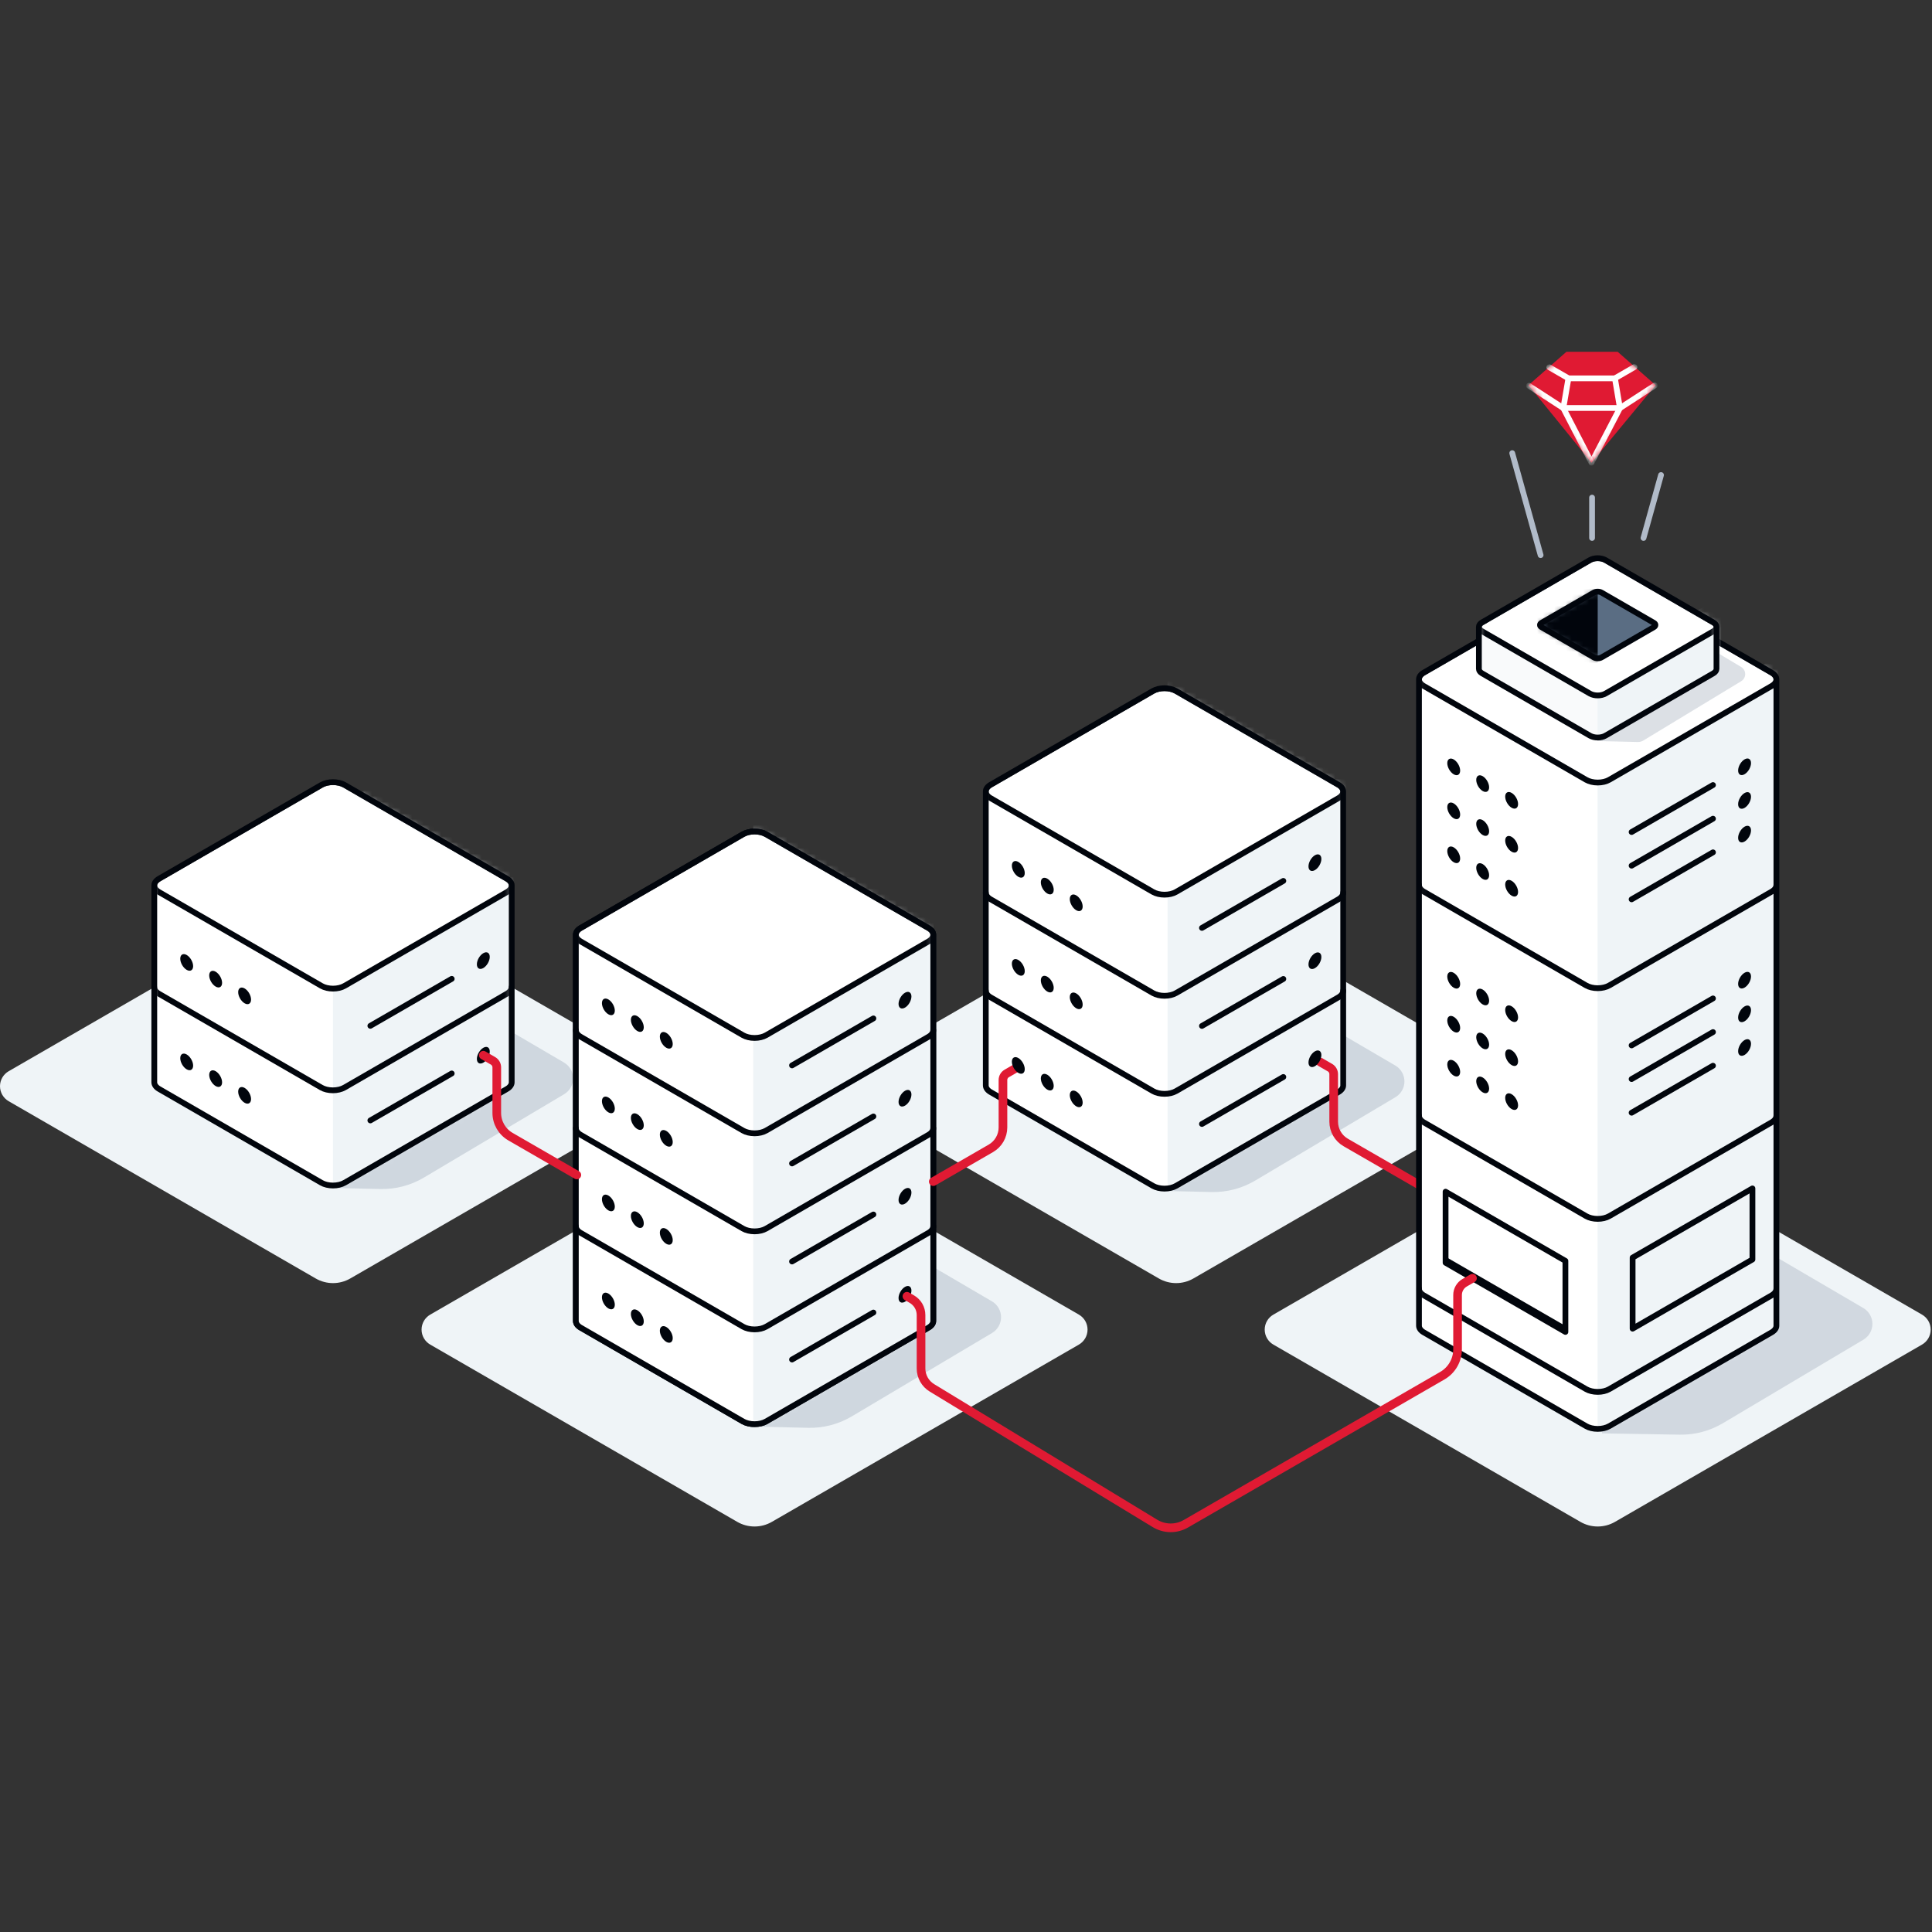 <svg xmlns="http://www.w3.org/2000/svg" xmlns:xlink="http://www.w3.org/1999/xlink" width="335" height="335" viewBox="0 0 335 335">
  <rect x="0" y="0" width="335" height="335" fill="#333333" stroke="none"/>
  <defs>
    <path id="lateral-movement@1x-a" d="M0.751,18.005 C0.751,17.569 1.051,17.151 1.584,16.843 C7.359,13.508 23.954,3.922 29.729,0.586 C30.262,0.278 30.985,0.105 31.739,0.105 C32.493,0.105 33.216,0.278 33.75,0.586 C39.525,3.922 56.119,13.508 61.894,16.843 C62.427,17.151 62.727,17.569 62.727,18.005 L62.727,52.144 C62.727,52.58 62.427,52.998 61.894,53.306 C56.119,56.641 39.525,66.227 33.75,69.563 C33.216,69.871 32.493,70.044 31.739,70.044 C30.985,70.044 30.262,69.871 29.729,69.563 C23.954,66.227 7.359,56.641 1.584,53.306 C1.051,52.998 0.751,52.58 0.751,52.144 L0.751,18.005 Z"/>
    <path id="lateral-movement@1x-c" d="M0.849,18.559 C0.849,18.123 1.149,17.706 1.682,17.398 C7.457,14.062 24.052,4.476 29.827,1.14 C30.36,0.832 31.083,0.659 31.837,0.659 C32.591,0.659 33.314,0.832 33.847,1.14 C39.623,4.476 56.217,14.062 61.992,17.398 C62.525,17.706 62.825,18.123 62.825,18.559 L62.825,85.526 C62.825,85.962 62.525,86.379 61.992,86.688 C56.217,90.023 39.623,99.609 33.847,102.945 C33.314,103.253 32.591,103.426 31.837,103.426 C31.083,103.426 30.36,103.253 29.827,102.945 C24.052,99.609 7.457,90.023 1.682,86.688 C1.149,86.38 0.849,85.962 0.849,85.526 L0.849,18.559 Z"/>
    <path id="lateral-movement@1x-e" d="M0.849,18.559 C0.849,18.123 1.149,17.706 1.682,17.398 C7.457,14.062 24.052,4.476 29.827,1.14 C30.36,0.832 31.083,0.659 31.837,0.659 C32.591,0.659 33.314,0.832 33.847,1.14 C39.623,4.476 56.217,14.062 61.992,17.398 C62.525,17.706 62.825,18.123 62.825,18.559 L62.825,85.526 C62.825,85.962 62.525,86.379 61.992,86.688 C56.217,90.023 39.623,99.609 33.847,102.945 C33.314,103.253 32.591,103.426 31.837,103.426 C31.083,103.426 30.36,103.253 29.827,102.945 C24.052,99.609 7.457,90.023 1.682,86.688 C1.149,86.38 0.849,85.962 0.849,85.526 L0.849,18.559 Z"/>
    <path id="lateral-movement@1x-g" d="M0.931,18.715 C0.931,18.279 1.23,17.862 1.764,17.554 C7.539,14.218 24.133,4.633 29.908,1.297 C30.441,0.989 31.165,0.816 31.919,0.816 C32.673,0.816 33.396,0.989 33.929,1.297 C39.704,4.633 56.298,14.218 62.074,17.554 C62.607,17.862 62.906,18.279 62.906,18.715 L62.906,69.682 C62.906,70.118 62.607,70.536 62.074,70.844 C56.298,74.18 39.704,83.765 33.929,87.101 C33.396,87.409 32.673,87.582 31.919,87.582 C31.165,87.582 30.441,87.409 29.908,87.101 C24.133,83.765 7.539,74.18 1.764,70.844 C1.231,70.536 0.931,70.118 0.931,69.682 L0.931,18.715 Z"/>
    <path id="lateral-movement@1x-i" d="M0.045,18.272 C0.045,17.836 0.344,17.418 0.878,17.11 C6.653,13.774 23.247,4.189 29.022,0.853 C29.555,0.545 30.279,0.372 31.033,0.372 C31.787,0.372 32.51,0.545 33.043,0.853 C38.818,4.189 55.412,13.774 61.188,17.11 C61.721,17.418 62.02,17.836 62.02,18.272 L62.02,130.347 C62.02,130.783 61.721,131.201 61.188,131.508 C55.412,134.844 38.818,144.43 33.043,147.766 C32.51,148.074 31.787,148.247 31.033,148.247 C30.279,148.247 29.555,148.074 29.022,147.766 C23.247,144.43 6.653,134.844 0.878,131.508 C0.345,131.201 0.045,130.783 0.045,130.347 L0.045,18.272 Z"/>
    <path id="lateral-movement@1x-k" d="M0.435,12.17 C0.435,11.881 0.634,11.603 0.988,11.399 C4.827,9.181 15.858,2.81 19.696,0.592 C20.051,0.388 20.531,0.273 21.033,0.273 C21.534,0.273 22.014,0.388 22.369,0.592 C26.208,2.81 37.238,9.181 41.077,11.399 C41.431,11.603 41.63,11.881 41.63,12.17 L41.63,19.467 C41.63,19.756 41.431,20.034 41.077,20.238 C37.238,22.456 26.208,28.827 22.369,31.045 C22.014,31.249 21.534,31.364 21.033,31.364 C20.531,31.364 20.051,31.249 19.696,31.045 C15.858,28.827 4.827,22.456 0.988,20.238 C0.634,20.034 0.435,19.756 0.435,19.467 L0.435,12.17 Z"/>
    <path id="lateral-movement@1x-m" d="M10.033,0.069 C10.276,0.069 10.51,0.125 10.682,0.224 C12.548,1.302 17.909,4.398 19.774,5.476 C19.946,5.575 20.043,5.71 20.043,5.851 C20.043,5.992 19.946,6.127 19.774,6.226 C17.909,7.304 12.548,10.4 10.682,11.478 C10.51,11.578 10.276,11.633 10.033,11.633 C9.789,11.633 9.555,11.578 9.383,11.478 C7.517,10.4 2.157,7.304 0.291,6.226 C0.119,6.127 0.022,5.992 0.022,5.851 C0.022,5.71 0.119,5.575 0.291,5.476 C2.157,4.398 7.517,1.302 9.383,0.224 C9.555,0.125 9.789,0.069 10.033,0.069 Z"/>
    <polyline id="lateral-movement@1x-o" points="10.959 19.71 22.075 6.267 15.502 .481 6.61 .481 .037 6.267"/>
  </defs>
  <g fill="none" fill-rule="evenodd" transform="translate(0 60)">
    <path fill="#EFF4F7" d="M60.739,95.008 C58.883,93.937 56.596,93.937 54.739,95.008 C44.858,100.713 13.292,118.938 1.5,125.746 C0.572,126.282 0,127.272 0,128.344 C0,129.416 0.572,130.406 1.5,130.942 C13.292,137.75 44.858,155.975 54.739,161.68 C56.596,162.752 58.883,162.752 60.739,161.68 C70.621,155.975 102.187,137.75 113.978,130.942 C114.907,130.406 115.478,129.416 115.478,128.344 C115.478,127.272 114.907,126.282 113.978,125.746 C102.187,118.938 70.621,100.713 60.739,95.008 Z"/>
    <path fill="#5A6D83" fill-opacity=".21" d="M57.506,145.976 C57.506,145.976 62.281,146.088 65.928,146.173 C68.589,146.236 71.214,145.547 73.503,144.187 C79.387,140.689 91.256,133.632 97.825,129.726 C98.793,129.151 99.385,128.106 99.381,126.98 C99.377,125.854 98.778,124.813 97.806,124.244 C89.211,119.213 71.719,108.976 71.719,108.976 L57.506,108.053 L57.506,145.976 Z"/>
    <path fill="#EFF4F7" d="M206.935,95.008 C205.078,93.937 202.791,93.937 200.935,95.008 C191.054,100.713 159.487,118.938 147.696,125.746 C146.767,126.282 146.196,127.272 146.196,128.344 C146.196,129.416 146.767,130.406 147.696,130.942 C159.487,137.75 191.054,155.975 200.935,161.68 C202.791,162.752 205.078,162.752 206.935,161.68 C216.816,155.975 248.382,137.75 260.174,130.942 C261.102,130.406 261.674,129.416 261.674,128.344 C261.674,127.272 261.102,126.282 260.174,125.746 C248.382,118.938 216.816,100.713 206.935,95.008 Z"/>
    <path fill="#5A6D83" fill-opacity=".21" d="M201.648,146.495 C201.648,146.495 206.424,146.608 210.07,146.693 C212.732,146.756 215.357,146.067 217.645,144.707 C223.529,141.209 235.399,134.152 241.968,130.246 C242.936,129.671 243.528,128.626 243.524,127.5 C243.52,126.374 242.921,125.333 241.949,124.764 C233.354,119.733 215.862,109.496 215.862,109.496 L201.648,108.572 L201.648,146.495 Z"/>
    <path fill="#EFF4F7" d="M133.837,137.212 C131.981,136.14 129.693,136.14 127.837,137.212 C117.956,142.916 86.389,161.141 74.598,167.949 C73.67,168.485 73.098,169.475 73.098,170.547 C73.098,171.619 73.67,172.609 74.598,173.145 C86.389,179.953 117.956,198.178 127.837,203.883 C129.693,204.955 131.981,204.955 133.837,203.883 C143.718,198.178 175.285,179.953 187.076,173.145 C188.004,172.609 188.576,171.619 188.576,170.547 C188.576,169.475 188.004,168.485 187.076,167.949 C175.285,161.141 143.718,142.916 133.837,137.212 Z"/>
    <path fill="#5A6D83" fill-opacity=".21" d="M131.704,187.38 C131.704,187.38 136.479,187.492 140.126,187.578 C142.787,187.64 145.412,186.952 147.701,185.591 C153.585,182.093 165.454,175.036 172.023,171.131 C172.991,170.555 173.583,169.511 173.579,168.384 C173.575,167.258 172.977,166.218 172.004,165.649 C163.409,160.618 145.917,150.38 145.917,150.38 L131.704,149.457 L131.704,187.38 Z"/>
    <path fill="#FFF" d="M26.752,93.524 C26.752,93.088 27.051,92.67 27.584,92.362 C33.359,89.027 49.954,79.441 55.729,76.105 C56.262,75.797 56.985,75.624 57.739,75.624 C58.493,75.624 59.216,75.797 59.75,76.105 C65.525,79.441 82.119,89.027 87.894,92.362 C88.427,92.67 88.727,93.088 88.727,93.524 L88.727,127.663 C88.727,128.099 88.427,128.517 87.894,128.825 C82.119,132.16 65.525,141.746 59.75,145.082 C59.216,145.39 58.493,145.563 57.739,145.563 C56.985,145.563 56.262,145.39 55.729,145.082 C49.954,141.746 33.359,132.16 27.584,128.825 C27.051,128.517 26.752,128.099 26.752,127.663 L26.752,93.524 Z"/>
    <g transform="translate(26 75.519)">
      <mask id="lateral-movement@1x-b" fill="#fff">
        <use xlink:href="#lateral-movement@1x-a"/>
      </mask>
      <polygon fill="#EFF4F7" points="63.012 -12.467 31.739 4.533 31.739 124.827 63.012 107.827" mask="url(#lateral-movement@1x-b)"/>
      <path fill="#FFF" d="M33.75,0.586 C33.216,0.278 32.493,0.105 31.739,0.105 C30.985,0.105 30.262,0.278 29.729,0.586 C23.954,3.922 7.359,13.508 1.584,16.843 C1.051,17.151 0.751,17.569 0.751,18.005 C0.751,18.44 1.051,18.858 1.584,19.166 C7.359,22.502 23.954,32.087 29.729,35.423 C30.262,35.731 30.985,35.904 31.739,35.904 C32.493,35.904 33.216,35.731 33.75,35.423 C39.525,32.087 56.119,22.502 61.894,19.166 C62.427,18.858 62.727,18.44 62.727,18.005 C62.727,17.569 62.427,17.151 61.894,16.843 C56.119,13.508 39.525,3.922 33.75,0.586 Z" mask="url(#lateral-movement@1x-b)"/>
      <path stroke="#01050C" stroke-linecap="round" stroke-linejoin="round" d="M33.75,0.586 C33.216,0.278 32.493,0.105 31.739,0.105 C30.985,0.105 30.262,0.278 29.729,0.586 C23.954,3.922 7.359,13.508 1.584,16.843 C1.051,17.151 0.751,17.569 0.751,18.005 C0.751,18.44 1.051,18.858 1.584,19.166 C7.359,22.502 23.954,32.087 29.729,35.423 C30.262,35.731 30.985,35.904 31.739,35.904 C32.493,35.904 33.216,35.731 33.75,35.423 C39.525,32.087 56.119,22.502 61.894,19.166 C62.427,18.858 62.727,18.44 62.727,18.005 C62.727,17.569 62.427,17.151 61.894,16.843 C56.119,13.508 39.525,3.922 33.75,0.586 Z" mask="url(#lateral-movement@1x-b)"/>
      <path stroke="#01050C" stroke-linecap="round" stroke-linejoin="round" d="M62.708,35.637 C62.708,36.073 62.408,36.49 61.875,36.798 C56.1,40.134 39.506,49.72 33.73,53.056 C33.197,53.364 32.474,53.536 31.72,53.536 C30.966,53.536 30.243,53.364 29.71,53.056 C23.935,49.72 7.34,40.134 1.565,36.798 C1.032,36.49 0.732,36.073 0.732,35.637" mask="url(#lateral-movement@1x-b)"/>
    </g>
    <path stroke="#01050C" stroke-linecap="round" stroke-linejoin="round" d="M26.752,93.524 C26.752,93.088 27.051,92.67 27.584,92.362 C33.359,89.027 49.954,79.441 55.729,76.105 C56.262,75.797 56.985,75.624 57.739,75.624 C58.493,75.624 59.216,75.797 59.75,76.105 C65.525,79.441 82.119,89.027 87.894,92.362 C88.427,92.67 88.727,93.088 88.727,93.524 L88.727,127.663 C88.727,128.099 88.427,128.517 87.894,128.825 C82.119,132.16 65.525,141.746 59.75,145.082 C59.216,145.39 58.493,145.563 57.739,145.563 C56.985,145.563 56.262,145.39 55.729,145.082 C49.954,141.746 33.359,132.16 27.584,128.825 C27.051,128.517 26.752,128.099 26.752,127.663 L26.752,93.524 Z"/>
    <path fill="#F9FAFB" d="M99.849,102.078 C99.849,101.642 100.149,101.225 100.682,100.917 C106.457,97.581 123.052,87.995 128.827,84.659 C129.36,84.351 130.083,84.178 130.837,84.178 C131.591,84.178 132.314,84.351 132.847,84.659 C138.623,87.995 155.217,97.581 160.992,100.917 C161.525,101.225 161.825,101.642 161.825,102.078 L161.825,169.045 C161.825,169.481 161.525,169.899 160.992,170.207 C155.217,173.542 138.623,183.128 132.847,186.464 C132.314,186.772 131.591,186.945 130.837,186.945 C130.083,186.945 129.36,186.772 128.827,186.464 C123.052,183.128 106.457,173.542 100.682,170.207 C100.149,169.899 99.849,169.481 99.849,169.045 L99.849,102.078 Z"/>
    <g transform="translate(99 83.519)">
      <mask id="lateral-movement@1x-d" fill="#fff">
        <use xlink:href="#lateral-movement@1x-c"/>
      </mask>
      <path fill="#F9FAFB" d="M33.847,1.14 C33.314,0.832 32.591,0.659 31.837,0.659 C31.083,0.659 30.36,0.832 29.827,1.14 C24.052,4.476 7.457,14.062 1.682,17.398 C1.149,17.706 0.849,18.123 0.849,18.559 C0.849,18.994 1.149,19.412 1.682,19.72 C7.457,23.056 24.052,32.641 29.827,35.977 C30.36,36.285 31.083,36.458 31.837,36.458 C32.591,36.458 33.314,36.285 33.847,35.977 C39.623,32.641 56.217,23.056 61.992,19.72 C62.525,19.412 62.825,18.994 62.825,18.559 C62.825,18.123 62.525,17.706 61.992,17.398 C56.217,14.062 39.623,4.476 33.847,1.14 Z" mask="url(#lateral-movement@1x-d)"/>
      <path stroke="#01050C" stroke-linecap="round" stroke-linejoin="round" d="M33.847,1.14 C33.314,0.832 32.591,0.659 31.837,0.659 C31.083,0.659 30.36,0.832 29.827,1.14 C24.052,4.476 7.457,14.062 1.682,17.398 C1.149,17.706 0.849,18.123 0.849,18.559 C0.849,18.994 1.149,19.412 1.682,19.72 C7.457,23.056 24.052,32.641 29.827,35.977 C30.36,36.285 31.083,36.458 31.837,36.458 C32.591,36.458 33.314,36.285 33.847,35.977 C39.623,32.641 56.217,23.056 61.992,19.72 C62.525,19.412 62.825,18.994 62.825,18.559 C62.825,18.123 62.525,17.706 61.992,17.398 C56.217,14.062 39.623,4.476 33.847,1.14 Z" mask="url(#lateral-movement@1x-d)"/>
    </g>
    <path stroke="#01050C" stroke-linecap="round" stroke-linejoin="round" d="M99.849,102.078 C99.849,101.642 100.149,101.225 100.682,100.917 C106.457,97.581 123.052,87.995 128.827,84.659 C129.36,84.351 130.083,84.178 130.837,84.178 C131.591,84.178 132.314,84.351 132.847,84.659 C138.623,87.995 155.217,97.581 160.992,100.917 C161.525,101.225 161.825,101.642 161.825,102.078 L161.825,169.045 C161.825,169.481 161.525,169.899 160.992,170.207 C155.217,173.542 138.623,183.128 132.847,186.464 C132.314,186.772 131.591,186.945 130.837,186.945 C130.083,186.945 129.36,186.772 128.827,186.464 C123.052,183.128 106.457,173.542 100.682,170.207 C100.149,169.899 99.849,169.481 99.849,169.045 L99.849,102.078 Z"/>
    <path fill="#FFF" d="M99.849,102.078 C99.849,101.642 100.149,101.225 100.682,100.917 C106.457,97.581 123.052,87.995 128.827,84.659 C129.36,84.351 130.083,84.178 130.837,84.178 C131.591,84.178 132.314,84.351 132.847,84.659 C138.623,87.995 155.217,97.581 160.992,100.917 C161.525,101.225 161.825,101.642 161.825,102.078 L161.825,169.045 C161.825,169.481 161.525,169.899 160.992,170.207 C155.217,173.542 138.623,183.128 132.847,186.464 C132.314,186.772 131.591,186.945 130.837,186.945 C130.083,186.945 129.36,186.772 128.827,186.464 C123.052,183.128 106.457,173.542 100.682,170.207 C100.149,169.899 99.849,169.481 99.849,169.045 L99.849,102.078 Z"/>
    <g transform="translate(99 83.519)">
      <mask id="lateral-movement@1x-f" fill="#fff">
        <use xlink:href="#lateral-movement@1x-e"/>
      </mask>
      <polygon fill="#EFF4F7" points="62.88 -20.467 31.607 -3.467 31.607 116.827 62.88 99.827" mask="url(#lateral-movement@1x-f)"/>
      <path fill="#FFF" d="M33.847,1.14 C33.314,0.832 32.591,0.659 31.837,0.659 C31.083,0.659 30.36,0.832 29.827,1.14 C24.052,4.476 7.457,14.062 1.682,17.398 C1.149,17.706 0.849,18.123 0.849,18.559 C0.849,18.994 1.149,19.412 1.682,19.72 C7.457,23.056 24.052,32.641 29.827,35.977 C30.36,36.285 31.083,36.458 31.837,36.458 C32.591,36.458 33.314,36.285 33.847,35.977 C39.623,32.641 56.217,23.056 61.992,19.72 C62.525,19.412 62.825,18.994 62.825,18.559 C62.825,18.123 62.525,17.706 61.992,17.398 C56.217,14.062 39.623,4.476 33.847,1.14 Z" mask="url(#lateral-movement@1x-f)"/>
      <path stroke="#01050C" stroke-linecap="round" stroke-linejoin="round" d="M33.847,1.14 C33.314,0.832 32.591,0.659 31.837,0.659 C31.083,0.659 30.36,0.832 29.827,1.14 C24.052,4.476 7.457,14.062 1.682,17.398 C1.149,17.706 0.849,18.123 0.849,18.559 C0.849,18.994 1.149,19.412 1.682,19.72 C7.457,23.056 24.052,32.641 29.827,35.977 C30.36,36.285 31.083,36.458 31.837,36.458 C32.591,36.458 33.314,36.285 33.847,35.977 C39.623,32.641 56.217,23.056 61.992,19.72 C62.525,19.412 62.825,18.994 62.825,18.559 C62.825,18.123 62.525,17.706 61.992,17.398 C56.217,14.062 39.623,4.476 33.847,1.14 Z" mask="url(#lateral-movement@1x-f)"/>
    </g>
    <path stroke="#01050C" stroke-linecap="round" stroke-linejoin="round" d="M99.849,102.078 C99.849,101.642 100.149,101.225 100.682,100.917 C106.457,97.581 123.052,87.995 128.827,84.659 C129.36,84.351 130.083,84.178 130.837,84.178 C131.591,84.178 132.314,84.351 132.847,84.659 C138.623,87.995 155.217,97.581 160.992,100.917 C161.525,101.225 161.825,101.642 161.825,102.078 L161.825,169.045 C161.825,169.481 161.525,169.899 160.992,170.207 C155.217,173.542 138.623,183.128 132.847,186.464 C132.314,186.772 131.591,186.945 130.837,186.945 C130.083,186.945 129.36,186.772 128.827,186.464 C123.052,183.128 106.457,173.542 100.682,170.207 C100.149,169.899 99.849,169.481 99.849,169.045 L99.849,102.078 Z"/>
    <path fill="#FFF" d="M170.931,77.234 C170.931,76.798 171.23,76.381 171.764,76.073 C177.539,72.737 194.133,63.152 199.908,59.816 C200.441,59.508 201.165,59.335 201.919,59.335 C202.673,59.335 203.396,59.508 203.929,59.816 C209.704,63.152 226.298,72.737 232.074,76.073 C232.607,76.381 232.906,76.798 232.906,77.234 L232.906,128.201 C232.906,128.637 232.607,129.055 232.074,129.363 C226.298,132.699 209.704,142.284 203.929,145.62 C203.396,145.928 202.673,146.101 201.919,146.101 C201.165,146.101 200.441,145.928 199.908,145.62 C194.133,142.284 177.539,132.699 171.764,129.363 C171.231,129.055 170.931,128.637 170.931,128.201 L170.931,77.234 Z"/>
    <g transform="translate(170 58.519)">
      <mask id="lateral-movement@1x-h" fill="#fff">
        <use xlink:href="#lateral-movement@1x-g"/>
      </mask>
      <polygon fill="#EFF4F7" points="63.719 -31.386 32.446 -14.386 32.446 105.908 63.719 88.908" mask="url(#lateral-movement@1x-h)"/>
      <path fill="#FFF" d="M33.929,1.297 C33.396,0.989 32.673,0.816 31.919,0.816 C31.165,0.816 30.441,0.989 29.908,1.297 C24.133,4.633 7.539,14.218 1.764,17.554 C1.23,17.862 0.931,18.279 0.931,18.715 C0.931,19.151 1.23,19.568 1.764,19.876 C7.539,23.212 24.133,32.798 29.908,36.133 C30.441,36.441 31.165,36.614 31.919,36.614 C32.673,36.614 33.396,36.441 33.929,36.133 C39.704,32.798 56.298,23.212 62.074,19.876 C62.607,19.568 62.906,19.151 62.906,18.715 C62.906,18.279 62.607,17.862 62.074,17.554 C56.298,14.218 39.704,4.633 33.929,1.297 Z" mask="url(#lateral-movement@1x-h)"/>
      <path stroke="#01050C" stroke-linecap="round" stroke-linejoin="round" d="M33.929,1.297 C33.396,0.989 32.673,0.816 31.919,0.816 C31.165,0.816 30.441,0.989 29.908,1.297 C24.133,4.633 7.539,14.218 1.764,17.554 C1.23,17.862 0.931,18.279 0.931,18.715 C0.931,19.151 1.23,19.568 1.764,19.876 C7.539,23.212 24.133,32.798 29.908,36.133 C30.441,36.441 31.165,36.614 31.919,36.614 C32.673,36.614 33.396,36.441 33.929,36.133 C39.704,32.798 56.298,23.212 62.074,19.876 C62.607,19.568 62.906,19.151 62.906,18.715 C62.906,18.279 62.607,17.862 62.074,17.554 C56.298,14.218 39.704,4.633 33.929,1.297 Z" mask="url(#lateral-movement@1x-h)"/>
    </g>
    <path stroke="#01050C" stroke-linecap="round" stroke-linejoin="round" d="M170.931,77.234 C170.931,76.798 171.23,76.381 171.764,76.073 C177.539,72.737 194.133,63.152 199.908,59.816 C200.441,59.508 201.165,59.335 201.919,59.335 C202.673,59.335 203.396,59.508 203.929,59.816 C209.704,63.152 226.298,72.737 232.074,76.073 C232.607,76.381 232.906,76.798 232.906,77.234 L232.906,128.201 C232.906,128.637 232.607,129.055 232.074,129.363 C226.298,132.699 209.704,142.284 203.929,145.62 C203.396,145.928 202.673,146.101 201.919,146.101 C201.165,146.101 200.441,145.928 199.908,145.62 C194.133,142.284 177.539,132.699 171.764,129.363 C171.231,129.055 170.931,128.637 170.931,128.201 L170.931,77.234 Z"/>
    <path fill="#01050C" d="M42.415 111.388C41.798 111.032 41.298 111.321 41.298 112.033 41.298 112.745 41.798 113.612 42.415 113.968 43.031 114.324 43.532 114.035 43.532 113.323 43.532 112.611 43.031 111.744 42.415 111.388zM37.393 108.489C36.777 108.133 36.276 108.422 36.276 109.134 36.276 109.846 36.777 110.713 37.393 111.069 38.01 111.425 38.51 111.136 38.51 110.424 38.51 109.712 38.01 108.845 37.393 108.489zM32.372 105.59C31.755 105.234 31.255 105.523 31.255 106.235 31.255 106.947 31.755 107.814 32.372 108.17 32.988 108.526 33.489 108.237 33.489 107.525 33.489 106.813 32.988 105.946 32.372 105.59zM83.804 105.275C84.421 104.919 84.921 105.208 84.921 105.92 84.921 106.632 84.421 107.499 83.804 107.855 83.187 108.211 82.687 107.922 82.687 107.21 82.687 106.498 83.187 105.631 83.804 105.275zM83.804 121.68C84.421 121.324 84.921 121.613 84.921 122.325 84.921 123.037 84.421 123.904 83.804 124.26 83.187 124.616 82.687 124.327 82.687 123.615 82.687 122.903 83.187 122.036 83.804 121.68zM42.415 128.637C41.798 128.281 41.298 128.57 41.298 129.282 41.298 129.994 41.798 130.861 42.415 131.217 43.031 131.573 43.532 131.284 43.532 130.572 43.532 129.86 43.031 128.993 42.415 128.637zM37.393 125.738C36.777 125.382 36.276 125.671 36.276 126.383 36.276 127.095 36.777 127.962 37.393 128.318 38.01 128.674 38.51 128.385 38.51 127.673 38.51 126.961 38.01 126.094 37.393 125.738zM32.372 122.839C31.755 122.483 31.255 122.772 31.255 123.484 31.255 124.196 31.755 125.063 32.372 125.419 32.988 125.775 33.489 125.486 33.489 124.774 33.489 124.062 32.988 123.195 32.372 122.839z"/>
    <line x1="64.216" x2="78.326" y1="117.874" y2="109.728" stroke="#01050C" stroke-linecap="round" stroke-linejoin="round"/>
    <line x1="64.216" x2="78.326" y1="134.279" y2="126.133" stroke="#01050C" stroke-linecap="round" stroke-linejoin="round"/>
    <path stroke="#E01A33" stroke-linecap="round" stroke-linejoin="round" stroke-width="1.5" d="M83.804 122.97C83.804 122.97 84.793 123.541 85.483 123.94 85.889 124.174 86.139 124.607 86.139 125.076 86.139 126.658 86.139 130.381 86.139 132.975 86.139 134.672 87.045 136.241 88.515 137.089 92.481 139.379 100.02 143.732 100.02 143.732M228.92 124.148C228.92 124.148 229.909 124.718 230.6 125.117 231.006 125.352 231.256 125.785 231.256 126.254 231.256 127.906 231.256 131.895 231.256 134.492 231.256 135.979 232.049 137.354 233.337 138.097 237.805 140.677 247.91 146.511 247.91 146.511M176.244 125.161C176.244 125.161 175.255 125.732 174.564 126.131 174.158 126.365 173.908 126.798 173.908 127.267 173.908 128.916 173.908 132.891 173.908 135.488 173.908 136.986 173.109 138.37 171.812 139.119 168.352 141.117 161.825 144.885 161.825 144.885"/>
    <path stroke="#01050C" stroke-linecap="round" stroke-linejoin="round" d="M161.825,152.613 C161.825,153.048 161.525,153.466 160.992,153.774 C155.217,157.11 138.623,166.695 132.847,170.031 C132.314,170.339 131.591,170.512 130.837,170.512 C130.083,170.512 129.36,170.339 128.827,170.031 C123.052,166.695 106.457,157.11 100.682,153.774 C100.149,153.466 99.849,153.048 99.849,152.613"/>
    <path fill="#01050C" d="M156.921 163.137C157.537 162.781 158.038 163.07 158.038 163.782 158.038 164.494 157.537 165.361 156.921 165.717 156.304 166.073 155.804 165.784 155.804 165.072 155.804 164.36 156.304 163.493 156.921 163.137zM115.532 170.094C114.915 169.738 114.415 170.027 114.415 170.739 114.415 171.451 114.915 172.318 115.532 172.674 116.148 173.03 116.649 172.74 116.649 172.029 116.649 171.317 116.148 170.45 115.532 170.094zM110.51 167.194C109.894 166.839 109.393 167.127 109.393 167.839 109.393 168.551 109.894 169.418 110.51 169.774 111.127 170.13 111.627 169.841 111.627 169.129 111.627 168.417 111.127 167.55 110.51 167.194zM105.489 164.295C104.872 163.939 104.372 164.228 104.372 164.94 104.372 165.652 104.872 166.519 105.489 166.875 106.105 167.231 106.606 166.942 106.606 166.23 106.606 165.518 106.105 164.651 105.489 164.295z"/>
    <line x1="137.333" x2="151.443" y1="175.736" y2="167.589" stroke="#01050C" stroke-linecap="round" stroke-linejoin="round"/>
    <path stroke="#01050C" stroke-linecap="round" stroke-linejoin="round" d="M232.906,111.769 C232.906,112.204 232.607,112.622 232.074,112.93 C226.298,116.266 209.704,125.851 203.929,129.187 C203.396,129.495 202.673,129.668 201.919,129.668 C201.165,129.668 200.441,129.495 199.908,129.187 C194.133,125.851 177.539,116.266 171.764,112.93 C171.23,112.622 170.931,112.204 170.931,111.769"/>
    <path fill="#01050C" d="M228.002 122.293C228.619 121.937 229.12 122.226 229.12 122.938 229.12 123.65 228.619 124.517 228.002 124.873 227.386 125.229 226.885 124.94 226.885 124.228 226.885 123.516 227.386 122.649 228.002 122.293zM186.613 129.25C185.997 128.894 185.496 129.183 185.496 129.895 185.496 130.607 185.997 131.474 186.613 131.83 187.23 132.186 187.73 131.897 187.73 131.185 187.73 130.473 187.23 129.606 186.613 129.25zM181.592 126.351C180.975 125.995 180.475 126.284 180.475 126.996 180.475 127.707 180.975 128.575 181.592 128.93 182.208 129.286 182.709 128.998 182.709 128.286 182.709 127.574 182.208 126.707 181.592 126.351zM176.57 123.451C175.954 123.096 175.453 123.385 175.453 124.096 175.453 124.808 175.954 125.675 176.57 126.031 177.187 126.387 177.687 126.098 177.687 125.386 177.687 124.674 177.187 123.807 176.57 123.451z"/>
    <line x1="208.414" x2="222.525" y1="134.892" y2="126.745" stroke="#01050C" stroke-linecap="round" stroke-linejoin="round"/>
    <path stroke="#01050C" stroke-linecap="round" stroke-linejoin="round" d="M161.825,135.613 C161.825,136.048 161.525,136.466 160.992,136.774 C155.217,140.11 138.623,149.695 132.847,153.031 C132.314,153.339 131.591,153.512 130.837,153.512 C130.083,153.512 129.36,153.339 128.827,153.031 C123.052,149.695 106.457,140.11 100.682,136.774 C100.149,136.466 99.849,136.048 99.849,135.613"/>
    <path fill="#01050C" d="M156.921 146.137C157.537 145.781 158.038 146.07 158.038 146.782 158.038 147.494 157.537 148.361 156.921 148.717 156.304 149.073 155.804 148.784 155.804 148.072 155.804 147.36 156.304 146.493 156.921 146.137zM115.532 153.094C114.915 152.738 114.415 153.027 114.415 153.739 114.415 154.451 114.915 155.318 115.532 155.674 116.148 156.03 116.649 155.74 116.649 155.029 116.649 154.317 116.148 153.45 115.532 153.094zM110.51 150.194C109.894 149.839 109.393 150.127 109.393 150.839 109.393 151.551 109.894 152.418 110.51 152.774 111.127 153.13 111.627 152.841 111.627 152.129 111.627 151.417 111.127 150.55 110.51 150.194zM105.489 147.295C104.872 146.939 104.372 147.228 104.372 147.94 104.372 148.652 104.872 149.519 105.489 149.875 106.105 150.231 106.606 149.942 106.606 149.23 106.606 148.518 106.105 147.651 105.489 147.295z"/>
    <line x1="137.333" x2="151.443" y1="158.736" y2="150.589" stroke="#01050C" stroke-linecap="round" stroke-linejoin="round"/>
    <path stroke="#01050C" stroke-linecap="round" stroke-linejoin="round" d="M232.906,94.769 C232.906,95.204 232.607,95.622 232.074,95.93 C226.298,99.266 209.704,108.851 203.929,112.187 C203.396,112.495 202.673,112.668 201.919,112.668 C201.165,112.668 200.441,112.495 199.908,112.187 C194.133,108.851 177.539,99.266 171.764,95.93 C171.23,95.622 170.931,95.204 170.931,94.769"/>
    <path fill="#01050C" d="M228.002 105.293C228.619 104.937 229.12 105.226 229.12 105.938 229.12 106.65 228.619 107.517 228.002 107.873 227.386 108.229 226.885 107.94 226.885 107.228 226.885 106.516 227.386 105.649 228.002 105.293zM186.613 112.25C185.997 111.894 185.496 112.183 185.496 112.895 185.496 113.607 185.997 114.474 186.613 114.83 187.23 115.186 187.73 114.897 187.73 114.185 187.73 113.473 187.23 112.606 186.613 112.25zM181.592 109.351C180.975 108.995 180.475 109.284 180.475 109.996 180.475 110.707 180.975 111.575 181.592 111.93 182.208 112.287 182.709 111.998 182.709 111.286 182.709 110.574 182.208 109.707 181.592 109.351zM176.57 106.451C175.954 106.095 175.453 106.384 175.453 107.096 175.453 107.808 175.954 108.675 176.57 109.031 177.187 109.387 177.687 109.098 177.687 108.386 177.687 107.674 177.187 106.807 176.57 106.451z"/>
    <line x1="208.414" x2="222.525" y1="117.892" y2="109.745" stroke="#01050C" stroke-linecap="round" stroke-linejoin="round"/>
    <path stroke="#01050C" stroke-linecap="round" stroke-linejoin="round" d="M161.825,118.613 C161.825,119.048 161.525,119.466 160.992,119.774 C155.217,123.11 138.623,132.695 132.847,136.031 C132.314,136.339 131.591,136.512 130.837,136.512 C130.083,136.512 129.36,136.339 128.827,136.031 C123.052,132.695 106.457,123.11 100.682,119.774 C100.149,119.466 99.849,119.048 99.849,118.613"/>
    <path fill="#01050C" d="M156.921 129.137C157.537 128.781 158.038 129.07 158.038 129.782 158.038 130.494 157.537 131.361 156.921 131.717 156.304 132.073 155.804 131.784 155.804 131.072 155.804 130.36 156.304 129.493 156.921 129.137zM115.532 136.094C114.915 135.738 114.415 136.027 114.415 136.739 114.415 137.451 114.915 138.318 115.532 138.674 116.148 139.03 116.649 138.74 116.649 138.029 116.649 137.317 116.148 136.45 115.532 136.094zM110.51 133.194C109.894 132.839 109.393 133.127 109.393 133.839 109.393 134.551 109.894 135.418 110.51 135.774 111.127 136.13 111.627 135.841 111.627 135.129 111.627 134.417 111.127 133.55 110.51 133.194zM105.489 130.295C104.872 129.939 104.372 130.228 104.372 130.94 104.372 131.652 104.872 132.519 105.489 132.875 106.105 133.231 106.606 132.942 106.606 132.23 106.606 131.518 106.105 130.651 105.489 130.295z"/>
    <line x1="137.333" x2="151.443" y1="141.736" y2="133.589" stroke="#01050C" stroke-linecap="round" stroke-linejoin="round"/>
    <path fill="#01050C" d="M228.002 88.293C228.619 87.937 229.12 88.226 229.12 88.938 229.12 89.65 228.619 90.517 228.002 90.873 227.386 91.229 226.885 90.94 226.885 90.228 226.885 89.516 227.386 88.649 228.002 88.293zM186.613 95.25C185.997 94.894 185.496 95.183 185.496 95.895 185.496 96.607 185.997 97.474 186.613 97.83 187.23 98.186 187.73 97.897 187.73 97.185 187.73 96.473 187.23 95.606 186.613 95.25zM181.592 92.351C180.975 91.995 180.475 92.284 180.475 92.996 180.475 93.708 180.975 94.575 181.592 94.931 182.208 95.287 182.709 94.998 182.709 94.286 182.709 93.574 182.208 92.707 181.592 92.351zM176.57 89.451C175.954 89.095 175.453 89.384 175.453 90.096 175.453 90.808 175.954 91.675 176.57 92.031 177.187 92.387 177.687 92.098 177.687 91.386 177.687 90.674 177.187 89.807 176.57 89.451z"/>
    <line x1="208.414" x2="222.525" y1="100.892" y2="92.745" stroke="#01050C" stroke-linecap="round" stroke-linejoin="round"/>
    <path fill="#01050C" d="M156.921 112.137C157.537 111.781 158.038 112.07 158.038 112.782 158.038 113.494 157.537 114.361 156.921 114.717 156.304 115.073 155.804 114.784 155.804 114.072 155.804 113.36 156.304 112.493 156.921 112.137zM115.532 119.094C114.915 118.738 114.415 119.027 114.415 119.739 114.415 120.451 114.915 121.318 115.532 121.674 116.148 122.029 116.649 121.74 116.649 121.029 116.649 120.317 116.148 119.45 115.532 119.094zM110.51 116.194C109.894 115.838 109.393 116.127 109.393 116.839 109.393 117.551 109.894 118.418 110.51 118.774 111.127 119.13 111.627 118.841 111.627 118.129 111.627 117.417 111.127 116.55 110.51 116.194zM105.489 113.295C104.872 112.939 104.372 113.228 104.372 113.94 104.372 114.652 104.872 115.519 105.489 115.875 106.105 116.231 106.606 115.942 106.606 115.23 106.606 114.518 106.105 113.651 105.489 113.295z"/>
    <line x1="137.333" x2="151.443" y1="124.736" y2="116.589" stroke="#01050C" stroke-linecap="round" stroke-linejoin="round"/>
    <path fill="#EFF4F7" d="M280.033,137.212 C278.176,136.14 275.889,136.14 274.033,137.212 C264.151,142.916 232.585,161.141 220.793,167.949 C219.865,168.485 219.293,169.475 219.293,170.547 C219.293,171.619 219.865,172.609 220.793,173.145 C232.585,179.953 264.151,198.178 274.033,203.883 C275.889,204.955 278.176,204.955 280.033,203.883 C289.914,198.178 321.48,179.953 333.272,173.145 C334.2,172.609 334.772,171.619 334.772,170.547 C334.772,169.475 334.2,168.485 333.272,167.949 C321.48,161.141 289.914,142.916 280.033,137.212 Z"/>
    <path fill="#5A6D83" fill-opacity=".2" d="M277.792,188.539 C277.792,188.539 286.099,188.679 291.265,188.765 C293.895,188.809 296.484,188.121 298.745,186.777 C304.614,183.288 316.526,176.205 323.112,172.29 C324.08,171.714 324.672,170.67 324.668,169.544 C324.664,168.417 324.065,167.377 323.093,166.808 C314.497,161.777 297.006,151.539 297.006,151.539 L277.792,150.616 L277.792,188.539 Z"/>
    <path fill="#FFF" d="M246.045,57.791 C246.045,57.355 246.344,56.937 246.878,56.629 C252.653,53.293 269.247,43.708 275.022,40.372 C275.555,40.064 276.279,39.891 277.033,39.891 C277.787,39.891 278.51,40.064 279.043,40.372 C284.818,43.708 301.412,53.293 307.188,56.629 C307.721,56.937 308.02,57.355 308.02,57.791 L308.02,169.866 C308.02,170.302 307.721,170.72 307.188,171.028 C301.412,174.363 284.818,183.949 279.043,187.285 C278.51,187.593 277.787,187.766 277.033,187.766 C276.279,187.766 275.555,187.593 275.022,187.285 C269.247,183.949 252.653,174.363 246.878,171.028 C246.345,170.72 246.045,170.302 246.045,169.866 L246.045,57.791 Z"/>
    <g transform="translate(246 39.519)">
      <mask id="lateral-movement@1x-j" fill="#fff">
        <use xlink:href="#lateral-movement@1x-i"/>
      </mask>
      <polygon fill="#EFF4F7" points="62.282 14.355 31.009 31.355 31.009 151.649 62.282 134.649" mask="url(#lateral-movement@1x-j)"/>
      <path fill="#FFF" d="M33.043,0.853 C32.51,0.545 31.787,0.372 31.033,0.372 C30.279,0.372 29.555,0.545 29.022,0.853 C23.247,4.189 6.653,13.774 0.878,17.11 C0.344,17.418 0.045,17.836 0.045,18.272 C0.045,18.707 0.344,19.125 0.878,19.433 C6.653,22.769 23.247,32.354 29.022,35.69 C29.555,35.998 30.279,36.171 31.033,36.171 C31.787,36.171 32.51,35.998 33.043,35.69 C38.818,32.354 55.412,22.769 61.188,19.433 C61.721,19.125 62.02,18.707 62.02,18.272 C62.02,17.836 61.721,17.418 61.188,17.11 C55.412,13.774 38.818,4.189 33.043,0.853 Z" mask="url(#lateral-movement@1x-j)"/>
      <path stroke="#01050C" stroke-linecap="round" stroke-linejoin="round" d="M33.043,0.853 C32.51,0.545 31.787,0.372 31.033,0.372 C30.279,0.372 29.555,0.545 29.022,0.853 C23.247,4.189 6.653,13.774 0.878,17.11 C0.344,17.418 0.045,17.836 0.045,18.272 C0.045,18.707 0.344,19.125 0.878,19.433 C6.653,22.769 23.247,32.354 29.022,35.69 C29.555,35.998 30.279,36.171 31.033,36.171 C31.787,36.171 32.51,35.998 33.043,35.69 C38.818,32.354 55.412,22.769 61.188,19.433 C61.721,19.125 62.02,18.707 62.02,18.272 C62.02,17.836 61.721,17.418 61.188,17.11 C55.412,13.774 38.818,4.189 33.043,0.853 Z" mask="url(#lateral-movement@1x-j)"/>
      <path fill="#5A6D83" fill-opacity=".21" d="M31.009,28.975 C31.009,28.975 36.295,29.101 37.987,29.142 C38.323,29.15 38.654,29.062 38.941,28.888 C41.19,27.525 51.47,21.294 55.912,18.602 C56.345,18.339 56.609,17.868 56.607,17.361 C56.606,16.855 56.338,16.386 55.903,16.126 C51.092,13.255 39.532,6.357 39.532,6.357 L31.009,5.793 L31.009,28.975 Z" mask="url(#lateral-movement@1x-j)"/>
      <path stroke="#01050C" stroke-linecap="round" stroke-linejoin="round" d="M62.02 123.93C62.02 124.366 61.721 124.783 61.188 125.091 55.412 128.427 38.818 138.012 33.043 141.348 32.51 141.656 31.787 141.829 31.033 141.829 30.279 141.829 29.555 141.656 29.022 141.348 23.247 138.012 6.653 128.427.878 125.091.344 124.783.045 124.366.045 123.93M62.02 93.93C62.02 94.366 61.721 94.783 61.188 95.091 55.412 98.427 38.818 108.013 33.043 111.348 32.51 111.656 31.787 111.829 31.033 111.829 30.279 111.829 29.555 111.656 29.022 111.348 23.247 108.013 6.653 98.427.878 95.091.344 94.783.045 94.366.045 93.93M62.02 53.93C62.02 54.366 61.721 54.783 61.188 55.091 55.412 58.427 38.818 68.013 33.043 71.348 32.51 71.656 31.787 71.829 31.033 71.829 30.279 71.829 29.555 71.656 29.022 71.348 23.247 68.013 6.653 58.427.878 55.091.344 54.783.045 54.366.045 53.93" mask="url(#lateral-movement@1x-j)"/>
    </g>
    <path stroke="#01050C" stroke-linecap="round" stroke-linejoin="round" d="M246.045,57.791 C246.045,57.355 246.344,56.937 246.878,56.629 C252.653,53.293 269.247,43.708 275.022,40.372 C275.555,40.064 276.279,39.891 277.033,39.891 C277.787,39.891 278.51,40.064 279.043,40.372 C284.818,43.708 301.412,53.293 307.188,56.629 C307.721,56.937 308.02,57.355 308.02,57.791 L308.02,169.866 C308.02,170.302 307.721,170.72 307.188,171.028 C301.412,174.363 284.818,183.949 279.043,187.285 C278.51,187.593 277.787,187.766 277.033,187.766 C276.279,187.766 275.555,187.593 275.022,187.285 C269.247,183.949 252.653,174.363 246.878,171.028 C246.345,170.72 246.045,170.302 246.045,169.866 L246.045,57.791 Z"/>
    <path fill="#F9FAFB" d="M256.435,48.689 C256.435,48.4 256.634,48.122 256.988,47.918 C260.827,45.7 271.858,39.329 275.696,37.111 C276.051,36.907 276.531,36.792 277.033,36.792 C277.534,36.792 278.014,36.907 278.369,37.111 C282.208,39.329 293.238,45.7 297.077,47.918 C297.431,48.122 297.63,48.4 297.63,48.689 L297.63,55.986 C297.63,56.275 297.431,56.553 297.077,56.757 C293.238,58.975 282.208,65.346 278.369,67.564 C278.014,67.768 277.534,67.883 277.033,67.883 C276.531,67.883 276.051,67.768 275.696,67.564 C271.858,65.346 260.827,58.975 256.988,56.757 C256.634,56.553 256.435,56.275 256.435,55.986 L256.435,48.689 Z"/>
    <g transform="translate(256 36.519)">
      <mask id="lateral-movement@1x-l" fill="#fff">
        <use xlink:href="#lateral-movement@1x-k"/>
      </mask>
      <polygon fill="#EFF4F7" points="52.282 1.718 21.009 18.718 21.009 31.439 52.282 14.439" mask="url(#lateral-movement@1x-l)"/>
      <path fill="#FFF" d="M22.369,0.592 C22.014,0.388 21.534,0.273 21.033,0.273 C20.531,0.273 20.051,0.388 19.696,0.592 C15.858,2.81 4.827,9.181 0.988,11.399 C0.634,11.603 0.435,11.881 0.435,12.17 C0.435,12.46 0.634,12.738 0.988,12.942 C4.827,15.16 15.858,21.531 19.696,23.749 C20.051,23.953 20.531,24.068 21.033,24.068 C21.534,24.068 22.014,23.953 22.369,23.749 C26.208,21.531 37.238,15.16 41.077,12.942 C41.431,12.738 41.63,12.46 41.63,12.17 C41.63,11.881 41.431,11.603 41.077,11.399 C37.238,9.181 26.208,2.81 22.369,0.592 Z" mask="url(#lateral-movement@1x-l)"/>
      <path stroke="#01050C" stroke-linecap="round" stroke-linejoin="round" d="M22.369,0.592 C22.014,0.388 21.534,0.273 21.033,0.273 C20.531,0.273 20.051,0.388 19.696,0.592 C15.858,2.81 4.827,9.181 0.988,11.399 C0.634,11.603 0.435,11.881 0.435,12.17 C0.435,12.46 0.634,12.738 0.988,12.942 C4.827,15.16 15.858,21.531 19.696,23.749 C20.051,23.953 20.531,24.068 21.033,24.068 C21.534,24.068 22.014,23.953 22.369,23.749 C26.208,21.531 37.238,15.16 41.077,12.942 C41.431,12.738 41.63,12.46 41.63,12.17 C41.63,11.881 41.431,11.603 41.077,11.399 C37.238,9.181 26.208,2.81 22.369,0.592 Z" mask="url(#lateral-movement@1x-l)"/>
      <path fill="#5A6D83" d="M21.682,6.224 C21.51,6.125 21.276,6.069 21.033,6.069 C20.789,6.069 20.555,6.125 20.383,6.224 C18.517,7.302 13.157,10.398 11.291,11.476 C11.119,11.575 11.022,11.71 11.022,11.851 C11.022,11.992 11.119,12.127 11.291,12.226 C13.157,13.304 18.517,16.4 20.383,17.478 C20.555,17.578 20.789,17.633 21.033,17.633 C21.276,17.633 21.51,17.578 21.682,17.478 C23.548,16.4 28.909,13.304 30.774,12.226 C30.946,12.127 31.043,11.992 31.043,11.851 C31.043,11.71 30.946,11.575 30.774,11.476 C28.909,10.398 23.548,7.302 21.682,6.224 Z" mask="url(#lateral-movement@1x-l)"/>
      <g mask="url(#lateral-movement@1x-l)">
        <g transform="translate(11 6)">
          <mask id="lateral-movement@1x-n" fill="#fff">
            <use xlink:href="#lateral-movement@1x-m"/>
          </mask>
          <polygon fill="#01050C" points="-1.699 16.024 10.033 16.024 10.033 -6.976 -1.699 -6.976" mask="url(#lateral-movement@1x-n)"/>
        </g>
      </g>
      <path stroke="#01050C" stroke-linecap="round" stroke-linejoin="round" d="M21.682,6.224 C21.51,6.125 21.276,6.069 21.033,6.069 C20.789,6.069 20.555,6.125 20.383,6.224 C18.517,7.302 13.157,10.398 11.291,11.476 C11.119,11.575 11.022,11.71 11.022,11.851 C11.022,11.992 11.119,12.127 11.291,12.226 C13.157,13.304 18.517,16.4 20.383,17.478 C20.555,17.578 20.789,17.633 21.033,17.633 C21.276,17.633 21.51,17.578 21.682,17.478 C23.548,16.4 28.909,13.304 30.774,12.226 C30.946,12.127 31.043,11.992 31.043,11.851 C31.043,11.71 30.946,11.575 30.774,11.476 C28.909,10.398 23.548,7.302 21.682,6.224 Z" mask="url(#lateral-movement@1x-l)"/>
    </g>
    <path stroke="#01050C" stroke-linecap="round" stroke-linejoin="round" d="M256.435,48.689 C256.435,48.4 256.634,48.122 256.988,47.918 C260.827,45.7 271.858,39.329 275.696,37.111 C276.051,36.907 276.531,36.792 277.033,36.792 C277.534,36.792 278.014,36.907 278.369,37.111 C282.208,39.329 293.238,45.7 297.077,47.918 C297.431,48.122 297.63,48.4 297.63,48.689 L297.63,55.986 C297.63,56.275 297.431,56.553 297.077,56.757 C293.238,58.975 282.208,65.346 278.369,67.564 C278.014,67.768 277.534,67.883 277.033,67.883 C276.531,67.883 276.051,67.768 275.696,67.564 C271.858,65.346 260.827,58.975 256.988,56.757 C256.634,56.553 256.435,56.275 256.435,55.986 L256.435,48.689 Z"/>
    <polygon stroke="#01050C" stroke-linecap="round" stroke-linejoin="round" points="271.435 158.63 250.658 146.634 250.658 158.954 271.435 170.95"/>
    <polygon stroke="#01050C" stroke-linecap="round" stroke-linejoin="round" points="283.088 158.063 303.865 146.067 303.865 158.387 283.088 170.383"/>
    <polygon fill="#01050C" points="271.435 169.906 250.658 157.91 250.658 158.954 271.435 170.95"/>
    <path fill="#01050C" d="M262.111 77.482C261.495 77.126 260.994 77.415 260.994 78.127 260.994 78.839 261.495 79.706 262.111 80.062 262.728 80.418 263.228 80.129 263.228 79.417 263.228 78.705 262.728 77.838 262.111 77.482zM257.09 74.583C256.473 74.227 255.973 74.516 255.973 75.228 255.973 75.94 256.473 76.807 257.09 77.162 257.706 77.518 258.207 77.229 258.207 76.518 258.207 75.806 257.706 74.939 257.09 74.583zM252.068 71.683C251.452 71.327 250.951 71.616 250.951 72.328 250.951 73.04 251.452 73.907 252.068 74.263 252.685 74.619 253.185 74.33 253.185 73.618 253.185 72.906 252.685 72.039 252.068 71.683zM262.111 85.104C261.495 84.748 260.994 85.037 260.994 85.749 260.994 86.461 261.495 87.328 262.111 87.684 262.728 88.04 263.228 87.751 263.228 87.039 263.228 86.327 262.728 85.46 262.111 85.104zM257.09 82.205C256.473 81.849 255.973 82.138 255.973 82.85 255.973 83.562 256.473 84.429 257.09 84.785 257.706 85.141 258.207 84.852 258.207 84.14 258.207 83.428 257.706 82.561 257.09 82.205zM252.068 79.306C251.452 78.95 250.951 79.239 250.951 79.951 250.951 80.663 251.452 81.53 252.068 81.886 252.685 82.242 253.185 81.953 253.185 81.241 253.185 80.529 252.685 79.662 252.068 79.306zM262.111 92.726C261.495 92.37 260.994 92.659 260.994 93.371 260.994 94.083 261.495 94.95 262.111 95.306 262.728 95.662 263.228 95.373 263.228 94.661 263.228 93.949 262.728 93.082 262.111 92.726zM257.09 89.827C256.473 89.471 255.973 89.76 255.973 90.472 255.973 91.184 256.473 92.051 257.09 92.407 257.706 92.763 258.207 92.474 258.207 91.762 258.207 91.05 257.706 90.183 257.09 89.827zM252.068 86.928C251.452 86.572 250.951 86.861 250.951 87.573 250.951 88.285 251.452 89.152 252.068 89.508 252.685 89.864 253.185 89.575 253.185 88.863 253.185 88.151 252.685 87.284 252.068 86.928zM302.5 71.67C303.117 71.314 303.618 71.603 303.618 72.315 303.618 73.026 303.117 73.894 302.5 74.249 301.884 74.605 301.383 74.316 301.383 73.605 301.383 72.893 301.884 72.026 302.5 71.67z"/>
    <line x1="282.912" x2="297.023" y1="84.269" y2="76.122" stroke="#01050C" stroke-linecap="round" stroke-linejoin="round"/>
    <path fill="#01050C" d="M302.5,77.505 C303.117,77.149 303.618,77.438 303.618,78.15 C303.618,78.862 303.117,79.729 302.5,80.085 C301.884,80.441 301.383,80.152 301.383,79.44 C301.383,78.728 301.884,77.861 302.5,77.505 Z"/>
    <line x1="282.912" x2="297.023" y1="90.104" y2="81.958" stroke="#01050C" stroke-linecap="round" stroke-linejoin="round"/>
    <path fill="#01050C" d="M302.5,83.341 C303.117,82.985 303.618,83.274 303.618,83.986 C303.618,84.698 303.117,85.565 302.5,85.921 C301.884,86.277 301.383,85.988 301.383,85.276 C301.383,84.564 301.884,83.697 302.5,83.341 Z"/>
    <line x1="282.912" x2="297.023" y1="95.94" y2="87.793" stroke="#01050C" stroke-linecap="round" stroke-linejoin="round"/>
    <path fill="#01050C" d="M262.111 114.482C261.495 114.126 260.994 114.415 260.994 115.127 260.994 115.839 261.495 116.706 262.111 117.062 262.728 117.418 263.228 117.129 263.228 116.417 263.228 115.705 262.728 114.838 262.111 114.482zM257.09 111.583C256.473 111.227 255.973 111.516 255.973 112.228 255.973 112.939 256.473 113.806 257.09 114.162 257.706 114.519 258.207 114.23 258.207 113.517 258.207 112.806 257.706 111.939 257.09 111.583zM252.068 108.683C251.452 108.327 250.951 108.616 250.951 109.328 250.951 110.04 251.452 110.907 252.068 111.263 252.685 111.619 253.185 111.33 253.185 110.618 253.185 109.906 252.685 109.039 252.068 108.683zM262.111 122.104C261.495 121.748 260.994 122.037 260.994 122.749 260.994 123.461 261.495 124.328 262.111 124.684 262.728 125.04 263.228 124.751 263.228 124.039 263.228 123.327 262.728 122.46 262.111 122.104zM257.09 119.205C256.473 118.849 255.973 119.138 255.973 119.85 255.973 120.562 256.473 121.429 257.09 121.785 257.706 122.141 258.207 121.852 258.207 121.14 258.207 120.428 257.706 119.561 257.09 119.205zM252.068 116.306C251.452 115.95 250.951 116.239 250.951 116.951 250.951 117.663 251.452 118.53 252.068 118.886 252.685 119.242 253.185 118.953 253.185 118.241 253.185 117.529 252.685 116.662 252.068 116.306zM262.111 129.726C261.495 129.37 260.994 129.659 260.994 130.371 260.994 131.083 261.495 131.95 262.111 132.306 262.728 132.662 263.228 132.373 263.228 131.661 263.228 130.949 262.728 130.082 262.111 129.726zM257.09 126.827C256.473 126.471 255.973 126.76 255.973 127.472 255.973 128.184 256.473 129.051 257.09 129.407 257.706 129.763 258.207 129.474 258.207 128.762 258.207 128.05 257.706 127.183 257.09 126.827zM252.068 123.928C251.452 123.572 250.951 123.861 250.951 124.573 250.951 125.285 251.452 126.152 252.068 126.508 252.685 126.864 253.185 126.575 253.185 125.863 253.185 125.151 252.685 124.284 252.068 123.928zM302.5 108.67C303.117 108.314 303.618 108.603 303.618 109.314 303.618 110.026 303.117 110.894 302.5 111.249 301.884 111.606 301.383 111.317 301.383 110.605 301.383 109.893 301.884 109.025 302.5 108.67z"/>
    <line x1="282.912" x2="297.023" y1="121.269" y2="113.122" stroke="#01050C" stroke-linecap="round" stroke-linejoin="round"/>
    <path fill="#01050C" d="M302.5,114.505 C303.117,114.149 303.618,114.438 303.618,115.15 C303.618,115.862 303.117,116.729 302.5,117.085 C301.884,117.441 301.383,117.152 301.383,116.44 C301.383,115.728 301.884,114.861 302.5,114.505 Z"/>
    <line x1="282.912" x2="297.023" y1="127.104" y2="118.958" stroke="#01050C" stroke-linecap="round" stroke-linejoin="round"/>
    <path fill="#01050C" d="M302.5,120.341 C303.117,119.985 303.618,120.274 303.618,120.986 C303.618,121.698 303.117,122.565 302.5,122.921 C301.884,123.277 301.383,122.988 301.383,122.276 C301.383,121.564 301.884,120.697 302.5,120.341 Z"/>
    <line x1="282.912" x2="297.023" y1="132.94" y2="124.793" stroke="#01050C" stroke-linecap="round" stroke-linejoin="round"/>
    <path stroke="#E01A33" stroke-linecap="round" stroke-linejoin="round" stroke-width="1.5" d="M157.254,164.769 C157.254,164.769 157.643,164.994 158.112,165.264 C159.097,165.833 159.704,166.885 159.704,168.023 C159.704,170.444 159.704,174.695 159.704,177.288 C159.704,178.66 160.42,179.933 161.593,180.646 C168.479,184.832 192.256,199.283 200.268,204.153 C201.908,205.149 203.96,205.173 205.622,204.213 C214.306,199.199 241.492,183.504 250.097,178.536 C251.73,177.593 252.736,175.85 252.736,173.964 C252.736,171.039 252.736,166.75 252.736,164.549 C252.736,163.671 253.204,162.86 253.964,162.421 C254.63,162.036 255.319,161.639 255.319,161.639"/>
    <line x1="262.214" x2="267.134" y1="18.571" y2="36.257" stroke="#B1BBC9" stroke-linecap="round" stroke-linejoin="round"/>
    <line x1="288.014" x2="284.978" y1="22.37" y2="33.281" stroke="#B1BBC9" stroke-linecap="round" stroke-linejoin="round"/>
    <polygon fill="#E01A33" points="275.959 20.229 287.075 6.786 280.502 1 271.61 1 265.037 6.786"/>
    <g transform="translate(265 .519)">
      <mask id="lateral-movement@1x-p" fill="#fff">
        <use xlink:href="#lateral-movement@1x-o"/>
      </mask>
      <polyline stroke="#FFF" stroke-linecap="round" stroke-linejoin="round" points="3.636 3.161 6.974 5.088 15.007 5.088 18.408 3.125" mask="url(#lateral-movement@1x-p)"/>
      <polyline stroke="#FFF" stroke-linecap="round" stroke-linejoin="round" points=".098 6.372 6.034 10.222 15.916 10.222 21.947 6.318" mask="url(#lateral-movement@1x-p)"/>
      <polyline stroke="#FFF" stroke-linecap="round" stroke-linejoin="round" points="6.958 5.079 6.075 10.246 10.959 19.71" mask="url(#lateral-movement@1x-p)"/>
      <polyline stroke="#FFF" stroke-linecap="round" stroke-linejoin="round" points="15.023 5.079 15.891 10.237 10.959 19.71" mask="url(#lateral-movement@1x-p)"/>
    </g>
    <line x1="276.056" x2="276.056" y1="26.281" y2="33.281" stroke="#B1BBC9" stroke-linecap="round" stroke-linejoin="round"/>
  </g>
</svg>
